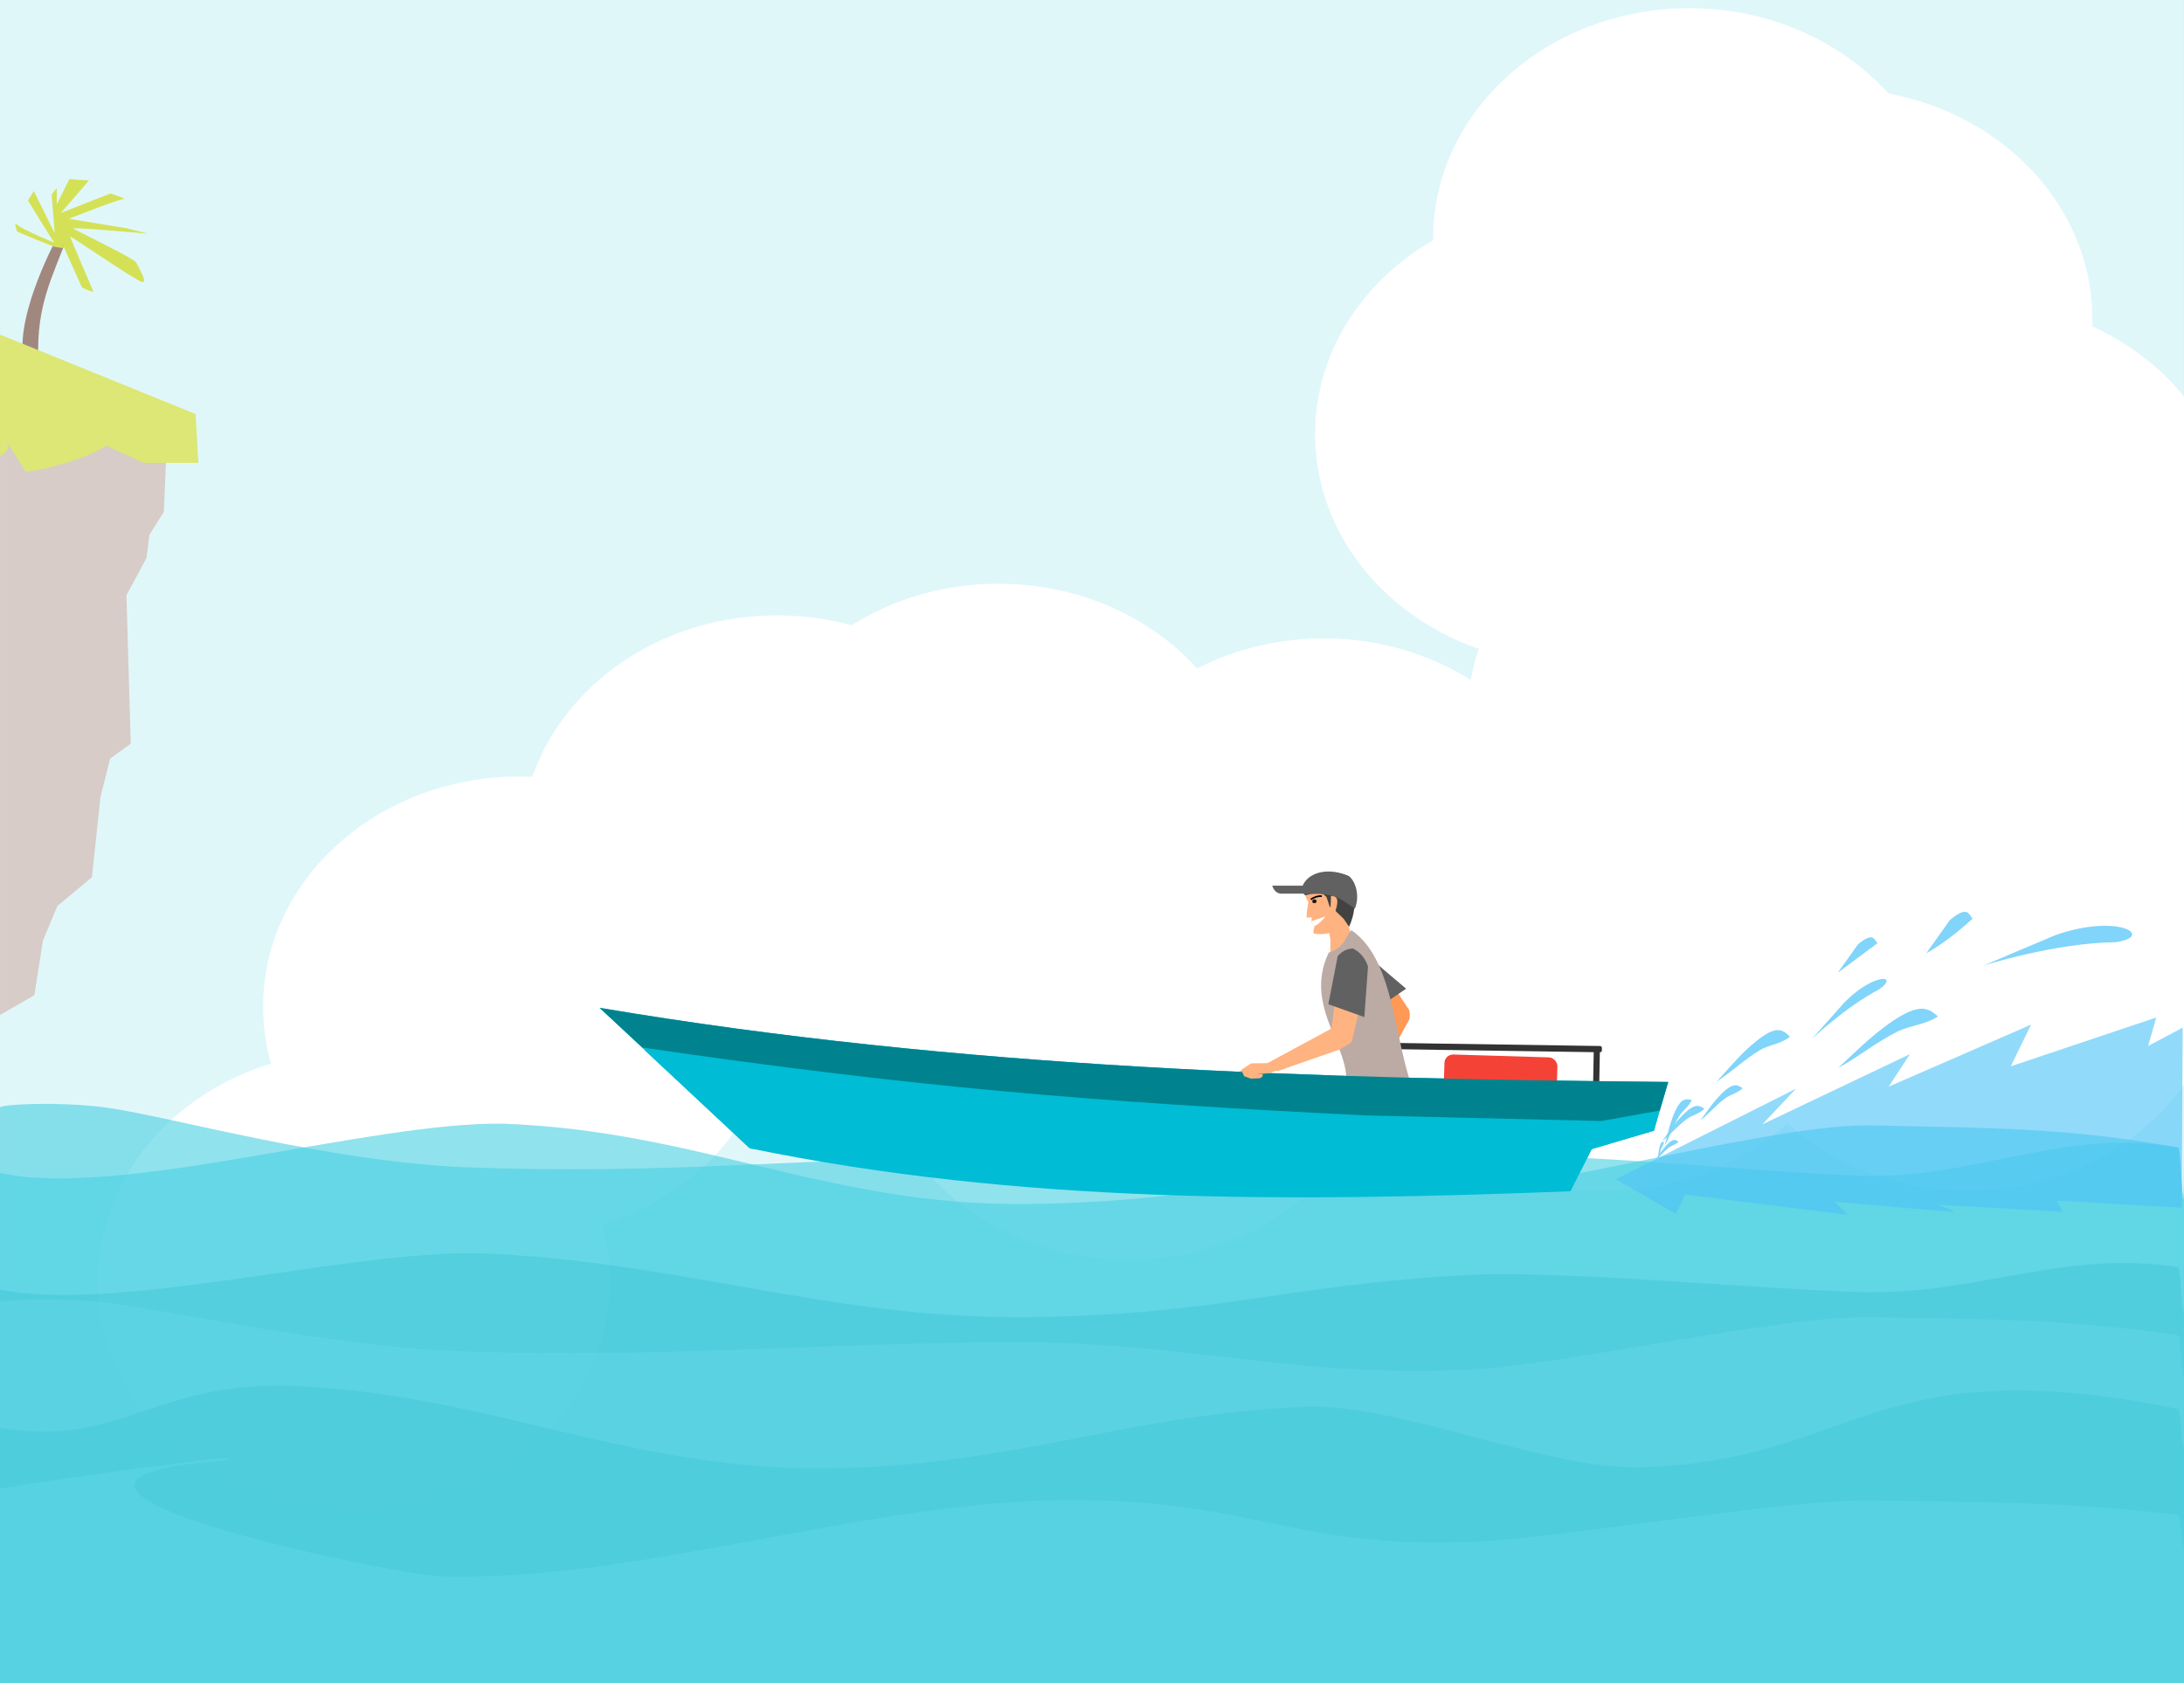 <?xml version="1.0" encoding="UTF-8"?>
<svg width="248.93mm" height="191.86mm" version="1.1" viewBox="0 0 882.023 679.819" xmlns="http://www.w3.org/2000/svg">
 <rect x="0" y="0" width="882.023" height="679.819" fill="#808080" stroke="none"/>
 <g transform="translate(54.252 46.137)">
  <path d="m-54.252-46.137v679.82h882.02v-679.82h-882.02z" fill="#e0f7fa" fill-rule="evenodd"/>
  <path d="m-45.185 94.357c-0.291-19.761 15.752-47.897 15.752-47.897l2.698 2.247c-6.193 16.868-12.881 28.205-12.056 50.154-2.863-0.404-5.079-1.777-6.393-4.505z" fill="#a1887f" fill-rule="evenodd"/>
  <path d="m776.8 157.13a103.46 92.995 0 0 0 -103.46 92.996 103.46 92.995 0 0 0 103.46 92.996 103.46 92.995 0 0 0 50.967 -12.201v-161.65a103.46 92.995 0 0 0 -50.967 -12.136z" fill="#fff" fill-rule="evenodd"/>
  <path d="m740.77 248.96a103.46 92.995 0 0 0 -103.46 92.993 103.46 92.995 0 0 0 103.46 92.996 103.46 92.995 0 0 0 87.002 -42.85v-100.46a103.46 92.995 0 0 0 -87.002 -42.682z" fill="#fff" fill-rule="evenodd"/>
  <ellipse cx="594.3" cy="341.96" rx="103.46" ry="92.995" fill="#fff" fill-rule="evenodd"/>
  <ellipse cx="480.38" cy="304.76" rx="103.46" ry="92.995" fill="#fff" fill-rule="evenodd"/>
  <ellipse cx="349.03" cy="282.67" rx="103.46" ry="92.995" fill="#fff" fill-rule="evenodd"/>
  <ellipse cx="259.52" cy="295.46" rx="103.46" ry="92.995" fill="#fff" fill-rule="evenodd"/>
  <ellipse cx="401.34" cy="369.85" rx="103.46" ry="92.995" fill="#fff" fill-rule="evenodd"/>
  <ellipse cx="88.641" cy="471.57" rx="103.46" ry="92.995" fill="#fff" fill-rule="evenodd"/>
  <ellipse cx="155.48" cy="360.56" rx="103.46" ry="92.995" fill="#fff" fill-rule="evenodd"/>
  <rect transform="matrix(1 .019 -.019 1 0 0)" x="596.37" y="365.93" width="2.47" height="37.198" ry=".73" fill="#333" fill-rule="evenodd"/>
  <rect transform="matrix(1 .015 -.015 1 0 0)" x="485.33" y="367.45" width="112.89" height="2.529" ry=".73" fill="#333" fill-rule="evenodd"/>
  <path d="m149.12 407.8c-53.856-0.939-155.49 30.594-203.37 19.892v205.99h882.02v-213.9c0 42.884-1.06-2.095-2.327-2.327-45.328-8.282-80.92 12.423-126.46 11.377-37.708-0.867-122.67-10.169-160.48-7.855-73.934 4.525-99.997 18.262-177.33 19.263-80.556 1.042-132.2-29.507-212.06-32.44z" fill="#4dd0e1" fill-opacity=".62" fill-rule="evenodd"/>
  <path d="m-32.695 399.81c-11.908-0.177-21.556 0.643-21.556 1.449v232.42h882.02v-213.9c0 42.884-1.06-2.095-2.327-2.327-45.328-8.282-78.015-7.92-123.56-8.967-37.708-0.867-123.83 23.542-161.64 25.855-73.934 4.525-114.37-14.484-191.7-13.484-80.556 1.042-133.75 7.526-213.6 4.592-55.347-2.033-119.09-20.214-145.36-24.026-7.175-1.041-15.134-1.506-22.279-1.612z" fill="#4dd0e1" fill-opacity=".62" fill-rule="evenodd"/>
  <path d="m619.49 390.93c-142.41-1.32-285.27-5.308-431.6-29.933l60.633 56.73c110.25 16.033 220.92 11.893 331.39 17.365l8.684-17.051 25.128-7.407z" fill="#00bcd4" fill-rule="evenodd"/>
  <path d="m133.27 460.14c-54.343 0.702-141.15 23.861-187.53 14.691v158.86h882.02v-165.85c0 37.932-1.06-1.853-2.327-2.058-45.328-7.326-80.92 10.986-126.46 10.06-37.708-0.766-122.67-8.992-160.48-6.945-73.934 4.002-99.997 16.154-177.33 17.039-80.556 0.921-142.89-23.193-222.74-25.788-1.683-0.026-3.404-0.025-5.157-3e-3z" fill="#48c9da" fill-opacity=".62" fill-rule="evenodd"/>
  <path d="m-32.695 478.85c-11.908-0.145-21.556 0.528-21.556 1.187v153.64h882.02v-138.48c0 35.111-1.06-1.712-2.327-1.902-45.328-6.781-78.015-6.485-123.56-7.342-37.708-0.709-123.83 19.276-161.64 21.17-73.934 3.705-114.37-11.859-191.7-11.04-80.556 0.853-133.75 6.16-213.6 3.758-55.347-1.665-119.09-16.549-145.36-19.669-7.175-0.852-15.134-1.235-22.279-1.322z" fill="#74e1ef" fill-opacity=".251" fill-rule="evenodd"/>
  <path d="m60.547 513.61c-53.856-0.702-66.923 25.067-114.8 17.065v103.01h882.02v-108.93c0 32.065-1.073-1.486-2.327-1.739-124.24-25.098-129.67 21.114-217.14 23.619-37.698 1.08-98.258-26.202-136.06-24.471-73.934 3.383-116.27 24.118-193.6 24.865-80.556 0.779-138.24-31.229-218.1-33.423z" fill="#48c9da" fill-opacity=".62" fill-rule="evenodd"/>
  <path d="m37.552 542.95c-8.369-0.174-91.804 11.67-91.804 12.398v78.338h882.02v-66.386c0 27.681-1.06-1.351-2.327-1.5-45.328-5.346-78.015-5.114-123.56-5.789-37.708-0.559-123.83 15.198-161.64 16.692-73.934 2.921-87.633-17.488-164.97-16.842-80.556 0.672-170.95 32.758-250.8 30.865-21.939-0.949-198.81-37.952-88.401-46.896 2.33-0.583 2.667-0.854 1.472-0.879z" fill="#74e1ef" fill-opacity=".251" fill-rule="evenodd"/>
  <path d="m616 401.68c-142.41-1.32-226.09 45.517-410.2-23.862l42.721 39.907c108.96 22.464 218.95 21.746 331.39 17.365l8.684-17.051 25.128-7.407z" fill="#00bcd4" fill-rule="evenodd"/>
  <path d="m449.46 385.75-5.27 1.553-3.012 4.401 1.255 2.071 1.694-0.129 5.709 0.065-0.188-2.459 0.941-0.259 1.694-3.689z" fill="#f95" fill-rule="evenodd"/>
  <path d="m495.68 344.46 8.856 18.753-8.309 27.258 5.766-1.291 12.961-23.545c0.197-1.189 0.142-2.489-0.039-3.616l-11.617-17.711z" fill="#f95" fill-rule="evenodd"/>
  <path d="m488.59 340.61c-1.248 1.801-1.827 3.973-1.189 6.822l13.469 14.505 12.754-8.671-15.61-13.242c-3.199-1.03-6.346-0.947-9.424 0.586z" fill="#616161" fill-rule="evenodd"/>
  <path d="m489.21 323.21 2.368 9.238-8.566 9.545 0.036-8.584-1.366-7.039z" fill="#ffb380" fill-rule="evenodd"/>
  <path d="m491.49 329.62c-2.831 3.169-2.349 6.66-9.137 9.081-10.98 23.17 11.445 39.988 6.372 56.357 0.743 0.843 7.492-2.414 8.342-1.827 7.142 4.928 12.512 7.335 20.536 3.514-9.03-19.423-7.731-54.708-26.112-67.125z" fill="#bcaaa4" fill-rule="evenodd"/>
  <path d="m485.59 353.02-2.087 16.325-28.239 15.252 6.531 1.933 24.801-8.656c1.076-0.543 4.289-2.411 5.093-3.223l3.925-16.712z" fill="#ffb380" fill-rule="evenodd"/>
  <path d="m492.2 337.04c-2.19 0.054-4.287 0.867-6.211 3.062l-3.775 19.431 14.523 5.19 1.493-20.416c-1.054-3.192-2.976-5.684-6.029-7.267z" fill="#616161" fill-rule="evenodd"/>
  <rect transform="matrix(1 .03 -.03 1 0 0)" x="540.11" y="363.54" width="45.619" height="19.522" ry="3.493" fill="#f44336" fill-rule="evenodd"/>
  <path d="m619.49 390.93c-142.41-1.32-285.27-5.308-431.6-29.933l17.311 16.045c110.25 16.033 181.29 21.924 291.76 27.395l95.414 2.27 23.674-4.21z" fill="#00838f" fill-rule="evenodd"/>
  <path d="m472.94 315.08c0.091 1.627 0.735 2.277 1.22 3.209-0.498 2.294-0.687 4.319-0.721 6.21l2.049-9e-3 -0.117 2.094 1.284 1.699c-0.378 1.106-0.828 2.259-0.169 2.678 3.92 0.861 7.562-0.653 11.343-0.98l2.639-5.279-0.446-10.004s-3.116-3.818-3.724-3.862c-0.608-0.044-9.073-1.474-9.073-1.474l-4.69 3.914z" fill="#ffb380" fill-rule="evenodd"/>
  <path d="m473.13 310.14c-1.796 2.002-1.196 3.724-0.355 5.418l6.081-1.512 2.335 1.915c0.439-0.093 1.399 4.469 1.791 4.421 0.338-0.041 0.114-4.699 0.411-4.696 2.248 0.019 3.235 1.419 1.703 6.15l3.275 3.152 2.218 3.271c2.177-4.884 3.343-10.614 0.422-19.476-1.118-0.656-0.162-0.106-1.5 0.394-5.492-2.326-10.926 0.137-16.38 0.963z" fill="#424242" fill-rule="evenodd"/>
  <path d="m475.41 325.99c2.619-0.816 5.67-1.951 5.67-1.951-1.334 1.626-2.726 3.178-4.65 4.069l-1.061-1.514z" fill="#fff" fill-rule="evenodd"/>
  <path d="m475.12 317.2c1.319-0.849 2.733-1.476 4.491-1.305" fill="none" stroke="#000" stroke-width=".657px"/>
  <ellipse transform="matrix(.993 -.116 .116 .993 0 0)" cx="436.58" cy="371.2" rx=".883" ry=".775" fill="#1a1a1a" fill-rule="evenodd"/>
  <path d="m472.16 315.01c11.162-0.447 13.803 0.726 20.748 5.983 2.191-5.46 0.183-11.305-2.428-13.239-7.526-3.362-15.561-2.027-18.427 3.396-0.517 0.978-0.103 2.734 0.107 3.86z" fill="#616161" fill-rule="evenodd"/>
  <path d="m476.63 311.65h-17.109c0.548 1.429 1.254 2.748 3.193 3.21h14.166z" fill="#616161" fill-rule="evenodd"/>
  <path d="m598.34 430.24 72.744-36.578-13.562 14.384 59.593-28.358-8.631 13.152 57.538-25.07-8.22 16.85 58.771-19.727-3.288 11.508 13.973-7.398-0.411 72.744-50.551-2.877 2.466 4.521-50.551-2.877s8.631 2.877 6.165 2.877-47.674-4.11-47.674-4.11l5.343 5.343-65.758-8.22-3.699 7.809z" fill="#4fc3f7" fill-opacity=".615" fill-rule="evenodd"/>
  <path d="m639.03 390.79c5.992-6.536 11.62-13.509 18.905-18.494 6.246-4.157 8.448-1.845 10.686 0.411-4.041 3.052-8.202 3.082-12.109 5.369-5.968 3.494-11.615 8.965-17.482 12.714z" fill="#81d4fa" fill-rule="evenodd"/>
  <path d="m687.94 346.81 8.22-11.508c6.051-5.022 6.464-2.056 7.809-0.411z" fill="#81d4fa" fill-rule="evenodd"/>
  <path d="m746.71 343.94 29.18-12.33c25.32-8.901 40.405 0.493 24.248 2.877-24.649 0.255-53.428 9.453-53.428 9.453z" fill="#81d4fa" fill-rule="evenodd"/>
  <path d="m632.42 406.54c3.201-4.325 6.133-8.876 10.291-12.401 3.576-2.954 5.177-1.784 6.795-0.65-2.281 2.123-4.91 2.488-7.175 4.152-3.46 2.543-6.539 6.216-9.912 8.899z" fill="#81d4fa" fill-rule="evenodd"/>
  <path d="m617.01 414.86c3.201-4.325 6.133-8.876 10.291-12.401 3.576-2.954 5.177-1.784 6.795-0.65-2.281 2.123-4.91 2.488-7.175 4.152-3.46 2.543-6.539 6.216-9.912 8.899z" fill="#81d4fa" fill-rule="evenodd"/>
  <path d="m618.03 416.71c1.356-5.207 2.377-10.523 4.919-15.346 2.215-4.075 4.137-3.587 6.062-3.14-1.324 2.821-3.627 4.141-5.107 6.53-2.261 3.65-3.746 8.207-5.874 11.956z" fill="#81d4fa" fill-rule="evenodd"/>
  <path d="m615.09 423.98c0.235-2.396 0.365-4.827 0.974-7.097 0.535-1.921 1.135-1.777 1.734-1.652-0.306 1.321-0.961 2.006-1.329 3.139-0.563 1.731-0.86 3.84-1.379 5.61z" fill="#81d4fa" fill-rule="evenodd"/>
  <path d="m613.93 422.98c1.815-2.612 3.477-5.36 5.835-7.489 2.028-1.784 2.936-1.077 3.853-0.393-1.293 1.282-2.784 1.502-4.068 2.507-1.962 1.535-3.708 3.753-5.62 5.374z" fill="#81d4fa" fill-rule="evenodd"/>
  <path d="m688.14 385.24c8.156-7.505 15.817-15.512 25.732-21.236 8.501-4.773 11.499-2.118 14.544 0.472-5.5 3.504-11.164 3.539-16.481 6.165-8.123 4.012-15.81 10.294-23.795 14.599z" fill="#81d4fa" fill-rule="evenodd"/>
  <path d="m723.68 338.97 9.59-13.492c7.059-5.888 7.541-2.41 9.11-0.482-5.583 5.05-11.53 9.881-18.7 13.974z" fill="#81d4fa" fill-rule="evenodd"/>
  <path d="m677.43 373.61 13.396-15.007c11.989-12.004 22.117-10.837 13.797-5.043-13.379 6.926-27.193 20.049-27.193 20.049z" fill="#81d4fa" fill-rule="evenodd"/>
  <path d="m459.12 383.32-8.046 0.096-4.055 2.624 1.182 2.589 2.711 0.953 3.716-0.15 1.004-0.707 0.093-0.942-2.421 0.029 4.596-0.381 2.955-0.919 4.144-0.95z" fill="#ffb380" fill-rule="evenodd"/>
  <path d="m-54.252 128.83v235.04l13.862-7.964 3.486-22.085 5.813-13.95 13.95-11.625 3.488-32.547 3.877-15.39 8.335-6.04-1.751-59.942 8.137-15.111 1.161-9.298 5.813-9.301 1.164-27.897z" fill="#d7ccc8" fill-rule="evenodd"/>
  <path d="m-54.252 89.017v49.067c3.659-1.894 3.578-3.998 3.024-5.294l-0.788-1.236s0.469 0.489 0.788 1.236l7.349 11.55s4.65 1e-3 16.275-3.486c11.624-3.487 16.275-6.976 16.275-6.976l15.111 6.976h22.087l-1.164-19.763-78.958-32.075z" fill="#dce775" fill-rule="evenodd"/>
  <path d="m-31.747 53.674c-0.936 0-15.608-6.278-15.608-6.278s-1.665-4.372 0.104-2.691c1.769 1.681 15.504 7.623 14.88 7.062-0.624-0.561-10.614-16.928-10.614-16.928l2.393-3.812 8.428 17.04-1.249-15.694 2.081-2.578v6.614l5.099-10.201 7.908 0.561-11.342 13.116 19.979-7.847s7.18 2.242 5.307 2.242c-1.873 0-22.06 7.959-22.06 7.959l23.204 3.812 9.053 2.242s-31.321-2.803-30.488-2.13c0.832 0.673 24.765 12.219 25.39 13.677 0.624 1.457 4.891 8.296 2.497 7.959s-29.136-18.833-29.136-18.385 9.469 22.421 9.469 22.421-4.474-1.345-4.787-2.018c-0.312-0.673-8.325-18.497-8.325-18.497l1.145 2.803z" fill="#d4e157" fill-rule="evenodd"/>
  <ellipse cx="641.96" cy="243.15" rx="103.46" ry="92.995" fill="#fff" fill-rule="evenodd"/>
  <ellipse cx="580.35" cy="129.23" rx="103.46" ry="92.995" fill="#fff" fill-rule="evenodd"/>
  <ellipse cx="628.01" cy="50.184" rx="103.46" ry="92.995" fill="#fff" fill-rule="evenodd"/>
  <ellipse cx="687.3" cy="82.732" rx="103.46" ry="92.995" fill="#fff" fill-rule="evenodd"/>
  <path d="m744.26 75.757a103.46 92.995 0 0 0 -103.46 92.996 103.46 92.995 0 0 0 103.46 92.996 103.46 92.995 0 0 0 83.514 -38.271v-109.42a103.46 92.995 0 0 0 -83.514 -38.3z" fill="#fff" fill-rule="evenodd"/>
 </g>
</svg>
